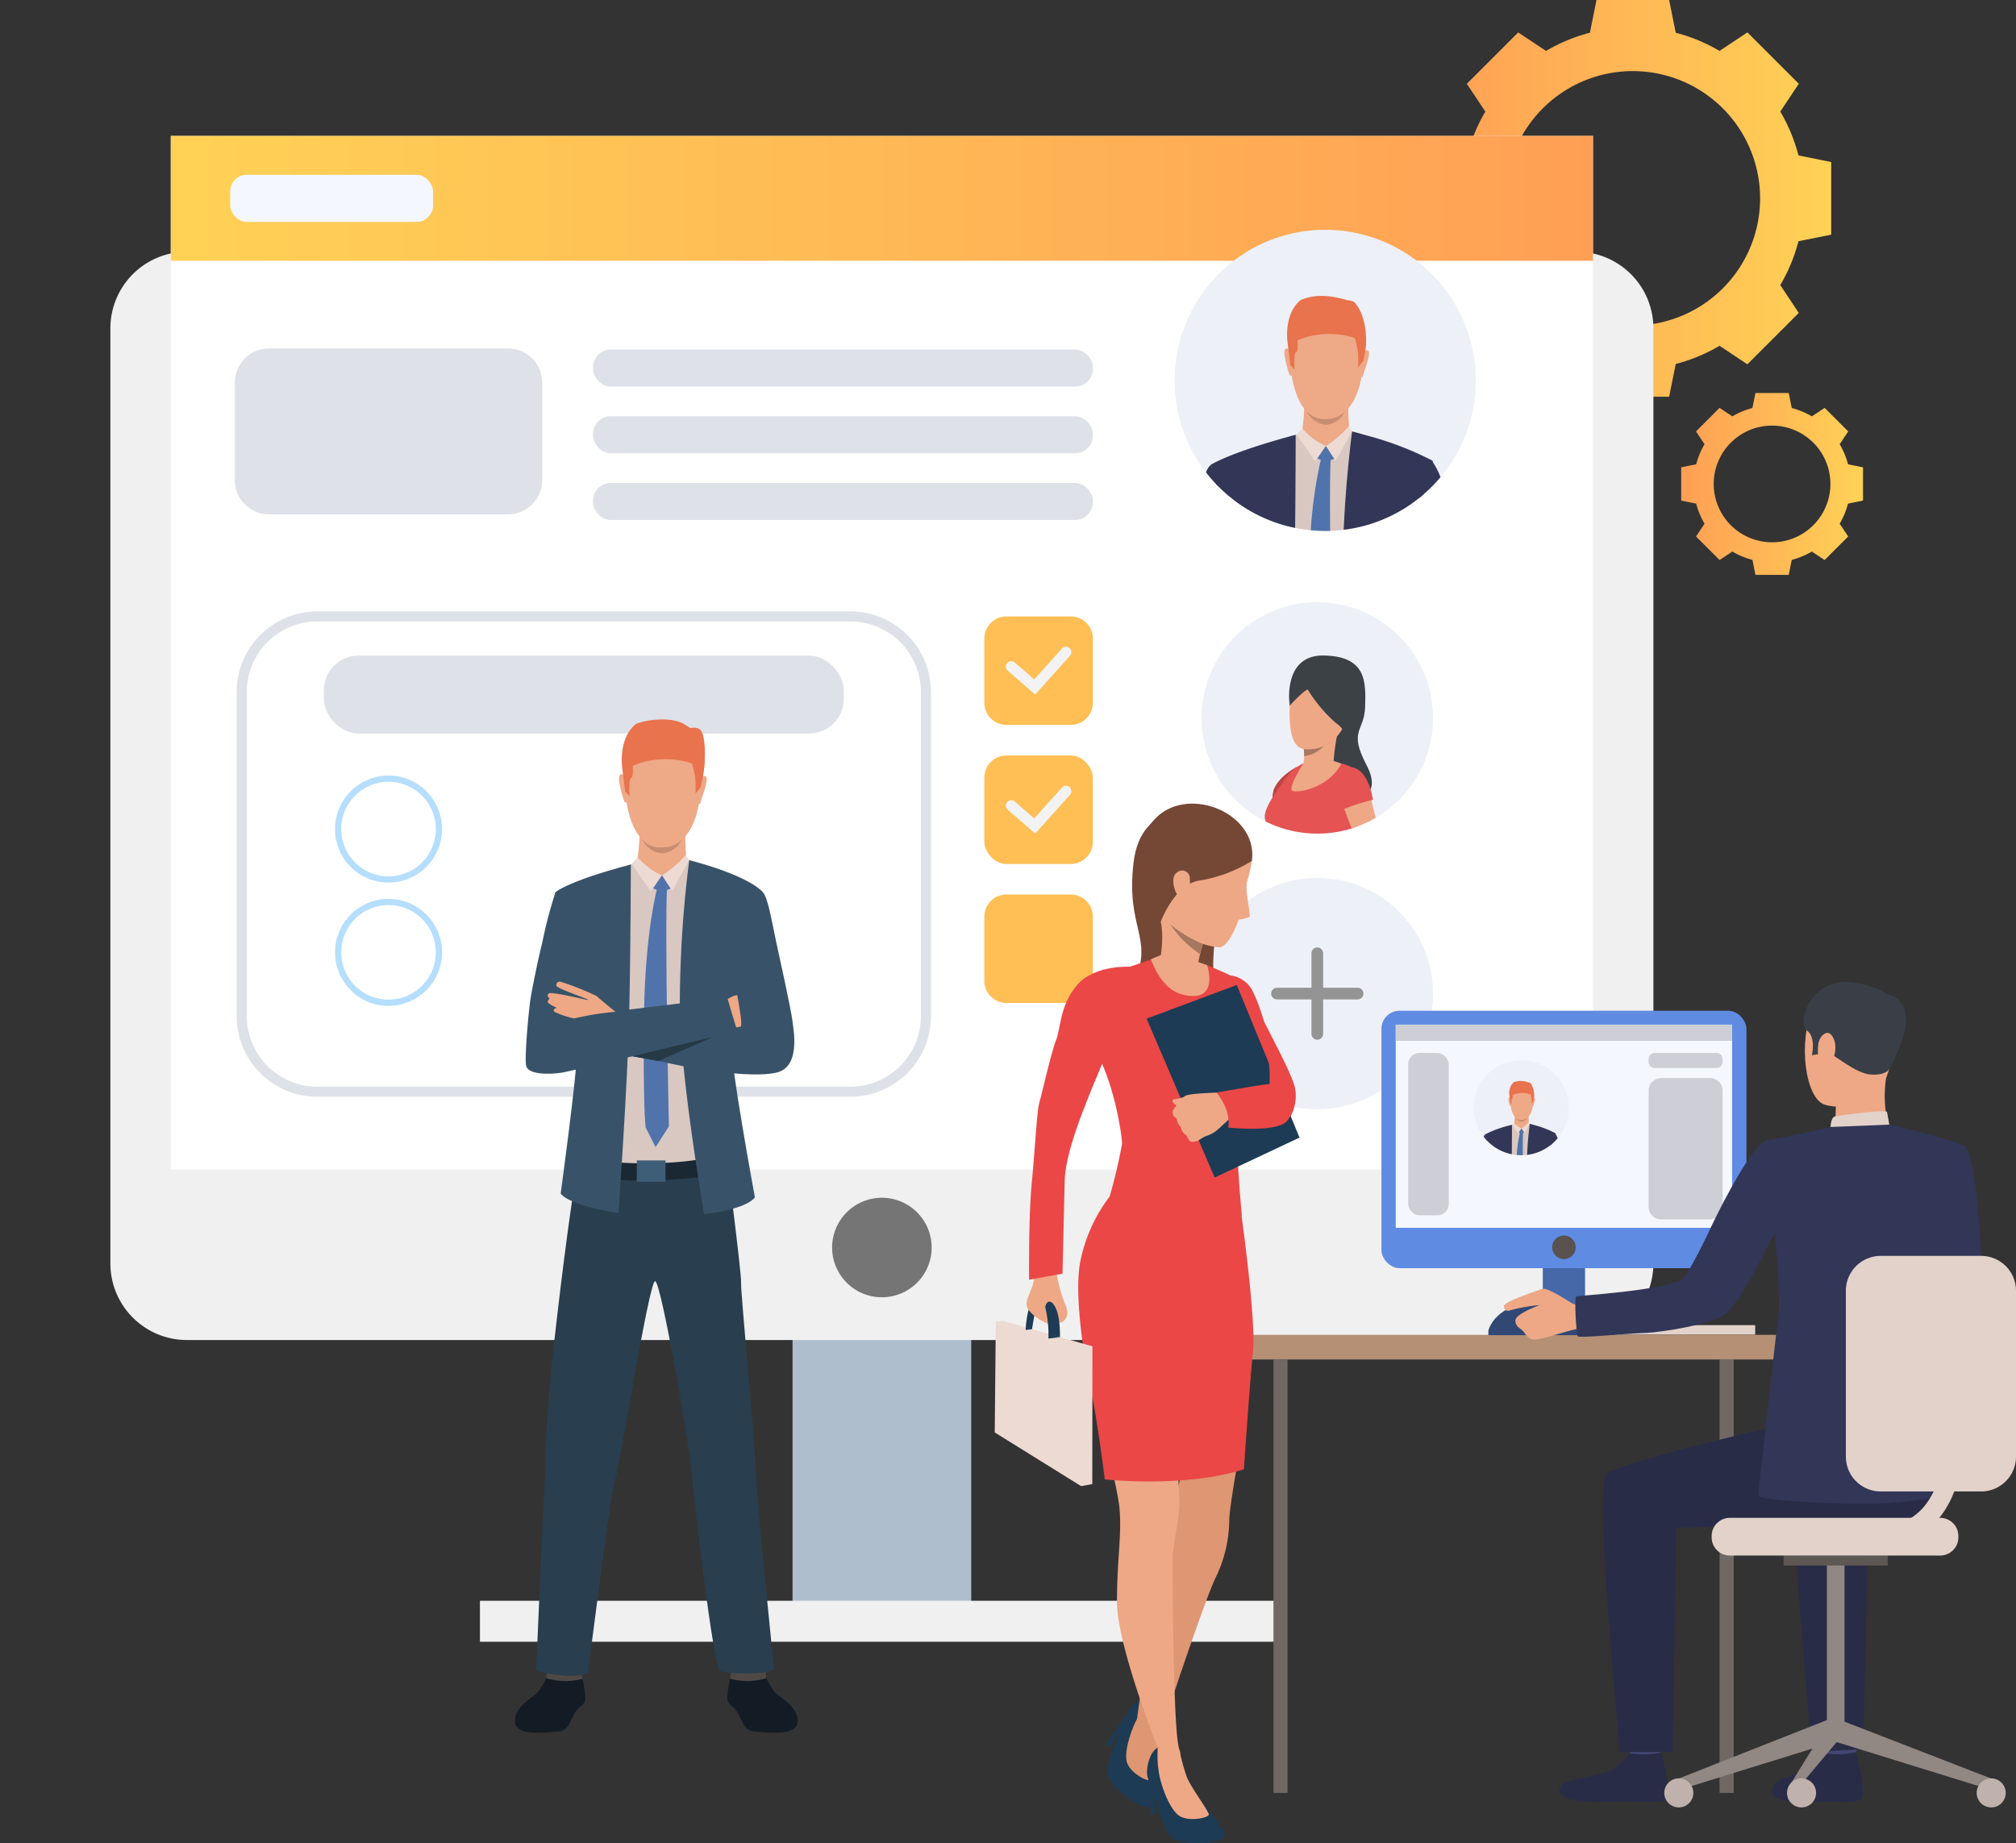 <svg xmlns="http://www.w3.org/2000/svg" xmlns:xlink="http://www.w3.org/1999/xlink" width="283.945" height="259.678" viewBox="0 0 283.945 259.678">
  <rect x="0" y="0" width="283.945" height="259.678" fill="#333333" stroke="none"/>
  <defs>
    <linearGradient id="linear-gradient" y1="0.5" x2="1" y2="0.5" gradientUnits="objectBoundingBox">
      <stop offset="0" stop-color="#ff9f55"/>
      <stop offset="1" stop-color="#ffd255"/>
    </linearGradient>
  </defs>
  <g id="Group_223" data-name="Group 223" transform="translate(-308.304 51.695)">
    <g id="Group_43" data-name="Group 43" transform="translate(510.336 -51.695)">
      <path id="Path_240" data-name="Path 240" d="M556.713-29.8a23.945,23.945,0,0,0-2.561-6.176l2.607-3.921-3.617-3.618-3.619-3.618L545.6-44.521a24,24,0,0,0-6.176-2.562l-.927-4.612H528.266l-.928,4.612a23.988,23.988,0,0,0-6.176,2.562l-3.922-2.607-3.618,3.618-3.617,3.618,2.607,3.921a23.944,23.944,0,0,0-2.561,6.176l-4.613.929v10.232l4.613.93a23.907,23.907,0,0,0,2.561,6.175l-2.607,3.922,3.617,3.617L517.24-.374l3.923-2.607A24,24,0,0,0,527.338-.42l.928,4.613H538.5l.927-4.613A24.038,24.038,0,0,0,545.6-2.981l3.921,2.607,3.619-3.619,3.617-3.617-2.607-3.922a23.908,23.908,0,0,0,2.561-6.175l4.614-.93V-28.868ZM533.382-5.825a17.927,17.927,0,0,1-17.928-17.927,17.927,17.927,0,0,1,17.928-17.927A17.927,17.927,0,0,1,551.31-23.752,17.927,17.927,0,0,1,533.382-5.825Z" transform="translate(-505.439 51.695)" fill="url(#linear-gradient)"/>
    </g>
    <g id="Group_44" data-name="Group 44" transform="translate(545.083 3.673)">
      <path id="Path_241" data-name="Path 241" d="M562.852,12.37a10.971,10.971,0,0,0-1.175-2.831l1.2-1.8-1.658-1.658-1.659-1.658-1.8,1.195a10.975,10.975,0,0,0-2.832-1.174L554.5,2.331H549.81l-.425,2.114a10.992,10.992,0,0,0-2.832,1.174l-1.8-1.195L543.1,6.083l-1.658,1.658,1.2,1.8a10.932,10.932,0,0,0-1.174,2.831l-2.115.426v4.691l2.115.425a10.954,10.954,0,0,0,1.174,2.832l-1.2,1.8L543.1,24.2l1.658,1.658,1.8-1.195a10.954,10.954,0,0,0,2.832,1.173l.425,2.115H554.5l.425-2.115a10.937,10.937,0,0,0,2.832-1.173l1.8,1.195,1.659-1.658,1.658-1.658-1.2-1.8a10.992,10.992,0,0,0,1.175-2.832l2.114-.425V12.8Zm-10.7,10.989a8.219,8.219,0,1,1,8.219-8.218A8.217,8.217,0,0,1,552.155,23.36Z" transform="translate(-539.344 -2.331)" fill="url(#linear-gradient)"/>
    </g>
    <g id="Group_45" data-name="Group 45" transform="translate(419.931 100.261)">
      <rect id="Rectangle_1475" data-name="Rectangle 1475" width="25.168" height="76.445" transform="translate(25.168 76.445) rotate(180)" fill="#aebecc"/>
    </g>
    <g id="Group_46" data-name="Group 46" transform="translate(323.851 -16.227)">
      <path id="Rectangle_1476" data-name="Rectangle 1476" d="M10.785,0H206.541a10.785,10.785,0,0,1,10.785,10.785V142.527a10.786,10.786,0,0,1-10.786,10.786H10.786A10.786,10.786,0,0,1,0,142.527V10.785A10.785,10.785,0,0,1,10.785,0Z" transform="translate(217.326 153.313) rotate(180)" fill="#f0f0f0"/>
    </g>
    <g id="Group_47" data-name="Group 47" transform="translate(332.362 -32.545)">
      <rect id="Rectangle_1477" data-name="Rectangle 1477" width="200.304" height="145.604" transform="translate(200.304 145.604) rotate(180)" fill="#fff"/>
    </g>
    <g id="Group_48" data-name="Group 48" transform="translate(332.362 -32.545)">
      <rect id="Rectangle_1478" data-name="Rectangle 1478" width="200.304" height="17.586" transform="translate(200.304 17.586) rotate(180)" fill="url(#linear-gradient)"/>
    </g>
    <g id="Group_49" data-name="Group 49" transform="translate(425.504 117.044)">
      <path id="Path_242" data-name="Path 242" d="M422.663,119.964a7.01,7.01,0,1,0,7.01-7.01A7.011,7.011,0,0,0,422.663,119.964Z" transform="translate(-422.663 -112.954)" fill="#757575"/>
    </g>
    <g id="Group_52" data-name="Group 52" transform="translate(391.832 -2.45)">
      <g id="Group_51" data-name="Group 51">
        <g id="Group_50" data-name="Group 50">
          <rect id="Rectangle_1479" data-name="Rectangle 1479" width="70.397" height="5.211" rx="2.477" transform="translate(70.397 5.211) rotate(180)" fill="#dfe1e8"/>
        </g>
      </g>
    </g>
    <g id="Group_55" data-name="Group 55" transform="translate(391.832 6.949)">
      <g id="Group_54" data-name="Group 54">
        <g id="Group_53" data-name="Group 53">
          <rect id="Rectangle_1480" data-name="Rectangle 1480" width="70.397" height="5.211" rx="2.477" transform="translate(70.397 5.211) rotate(-180)" fill="#dfe1e8"/>
        </g>
      </g>
    </g>
    <g id="Group_58" data-name="Group 58" transform="translate(391.832 16.347)">
      <g id="Group_57" data-name="Group 57">
        <g id="Group_56" data-name="Group 56">
          <rect id="Rectangle_1481" data-name="Rectangle 1481" width="70.397" height="5.211" rx="2.477" transform="translate(70.397 5.211) rotate(-180)" fill="#dfe1e8"/>
        </g>
      </g>
    </g>
    <g id="Group_62" data-name="Group 62" transform="translate(341.636 34.434)">
      <g id="Group_61" data-name="Group 61">
        <g id="Group_60" data-name="Group 60">
          <g id="Group_59" data-name="Group 59">
            <path id="Path_243" data-name="Path 243" d="M427.266,100.727H352.182a11.368,11.368,0,0,1-11.354-11.355V43.7a11.367,11.367,0,0,1,11.354-11.354h75.084A11.367,11.367,0,0,1,438.62,43.7V89.372A11.368,11.368,0,0,1,427.266,100.727ZM352.182,33.768a9.943,9.943,0,0,0-9.931,9.932V89.372a9.942,9.942,0,0,0,9.931,9.932h75.084a9.943,9.943,0,0,0,9.932-9.932V43.7a9.944,9.944,0,0,0-9.932-9.932Z" transform="translate(-340.828 -32.346)" fill="#dfe1e8"/>
          </g>
        </g>
      </g>
    </g>
    <g id="Group_65" data-name="Group 65" transform="translate(353.914 40.663)">
      <g id="Group_64" data-name="Group 64" transform="translate(0 0)">
        <g id="Group_63" data-name="Group 63">
          <rect id="Rectangle_1482" data-name="Rectangle 1482" width="73.235" height="10.983" rx="4.893" transform="translate(73.235 10.983) rotate(180)" fill="#dfe1e8"/>
        </g>
      </g>
    </g>
    <rect id="Rectangle_1483" data-name="Rectangle 1483" width="113.228" height="5.771" transform="translate(375.901 173.821)" fill="#f0f0f0"/>
    <g id="Group_74" data-name="Group 74" transform="translate(477.543 33.141)">
      <path id="Path_244" data-name="Path 244" d="M506.037,47.383a16.3,16.3,0,0,1-11.162,15.472c-.1.033-.2.065-.294.1a16.3,16.3,0,1,1,11.456-15.567Z" transform="translate(-473.441 -31.085)" fill="#eef0f7"/>
      <g id="Group_66" data-name="Group 66" transform="translate(12.322 7.507)">
        <path id="Path_245" data-name="Path 245" d="M485.547,45.48s-1.113-7.2,4.852-7.068,5.886,3.694,5.778,7.228-2.391,3.268.187,8.185-2.232,4.916-2.232,4.916L490.4,53.612Z" transform="translate(-485.465 -38.41)" fill="#3c4145"/>
      </g>
      <g id="Group_67" data-name="Group 67" transform="translate(12.391 8.116)">
        <path id="Path_246" data-name="Path 246" d="M489.745,39.088s-4.04.638-4.2,6.378,1.09,6.963,4.624,5.767,4.651-7.2,4.731-8.131S495.192,38.4,489.745,39.088Z" transform="translate(-485.532 -39.004)" fill="#eea886"/>
      </g>
      <g id="Group_68" data-name="Group 68" transform="translate(8.899 22.45)">
        <path id="Path_247" data-name="Path 247" d="M496.924,58.706a3.906,3.906,0,0,1-2.264,3.605c-.1.033-.2.065-.294.1a16.363,16.363,0,0,1-12.086-.963c-.492-.981.22-2.371,1.665-4.507.992-1.469,1.966-2.967,3.631-3.7,2.457-.391,5.057-.414,6.889.621C495.926,54.686,496.9,56.184,496.924,58.706Z" transform="translate(-482.125 -52.991)" fill="#e55353"/>
      </g>
      <g id="Group_69" data-name="Group 69" transform="translate(9.654 23.156)">
        <path id="Path_248" data-name="Path 248" d="M484.718,56.831l-1.857,2.927c0-.015.128-.459.338-1.742.04-.244.082-.518.128-.825a2.215,2.215,0,0,1,.057-.27h0c.8-1.832,3.275-3.2,3.366-3.242Z" transform="translate(-482.861 -53.68)" fill="#e55353"/>
      </g>
      <g id="Group_70" data-name="Group 70" transform="translate(19.052 23.286)">
        <path id="Path_249" data-name="Path 249" d="M497.5,60.892a16.306,16.306,0,0,1-3.091,1.4c-.1.033-.2.065-.294.1-.413-1.064-.77-1.984-.846-2.222-.024-.07-.077-.2-.149-.373a12.345,12.345,0,0,1-1.094-4.04c-.006-.913.3-1.661,1.213-1.874a2.391,2.391,0,0,1,.975-.036,2.859,2.859,0,0,1,1.957,1.925c.006.013.011.028.016.041a6.261,6.261,0,0,1,.367,1.3l.044.179c.058.229.169.66.311,1.228C497.078,59.165,497.285,59.993,497.5,60.892Z" transform="translate(-492.031 -53.806)" fill="#eea886"/>
      </g>
      <g id="Group_71" data-name="Group 71" transform="translate(14.11 17.675)">
        <path id="Path_250" data-name="Path 250" d="M492.4,48.416a30.876,30.876,0,0,0-.719,4.764s-4.942,1.868-4.437.812a4.025,4.025,0,0,0,.3-1.638,8.041,8.041,0,0,0-.053-1c-.013-.108-.024-.17-.024-.17S492.751,47.754,492.4,48.416Z" transform="translate(-487.209 -48.331)" fill="#eea886"/>
      </g>
      <g id="Group_72" data-name="Group 72" transform="translate(12.405 8.019)">
        <path id="Path_251" data-name="Path 251" d="M488.1,43.209a19.982,19.982,0,0,0,3.961,4.7c1.887,1.329.93,2.392.93,2.392s4.923-10.364.242-11.082-7.55-.771-7.683,6.244C485.545,45.468,487.671,43.157,488.1,43.209Z" transform="translate(-485.545 -38.91)" fill="#3c4145"/>
      </g>
      <g id="Group_73" data-name="Group 73" transform="translate(14.394 20.279)">
        <path id="Path_252" data-name="Path 252" d="M490.3,50.872a4.7,4.7,0,0,1-2.762,1.419h0a8.041,8.041,0,0,0-.053-1A5.642,5.642,0,0,0,490.3,50.872Z" transform="translate(-487.486 -50.872)" fill="#a77860"/>
      </g>
      <path id="Path_253" data-name="Path 253" d="M483.386,56.9h0a4.122,4.122,0,0,0-.195,1.116l.728-1.1s1.3-1.864,1.744-2.348a6.791,6.791,0,0,1,1.09-.911S484.163,54.89,483.386,56.9Z" transform="translate(-473.199 -30.524)" fill="#bd4444"/>
      <path id="Path_254" data-name="Path 254" d="M493,59.676a27.841,27.841,0,0,1,4.11-1.316s-.637-5.092-3.753-4.553S493,59.676,493,59.676Z" transform="translate(-472.983 -30.522)" fill="#e55353"/>
      <path id="Path_255" data-name="Path 255" d="M487.485,53.248s-2.328,3.58-1.539,3.892,5.052-.417,6.867-3.818A6.4,6.4,0,0,0,487.485,53.248Z" transform="translate(-473.134 -30.549)" fill="#eea886"/>
    </g>
    <g id="Group_84" data-name="Group 84" transform="translate(473.746 -19.318)">
      <path id="Path_256" data-name="Path 256" d="M512.15,1.105a21.118,21.118,0,0,1-4.969,13.642,21.347,21.347,0,0,1-2.371,2.4c-.243.21-.491.416-.744.615q-.429.337-.873.654a21.092,21.092,0,0,1-9.645,3.735c-.627.077-1.265.127-1.908.147-.232.008-.462.011-.7.011q-1.03,0-2.034-.1a20.557,20.557,0,0,1-2.208-.328,21.11,21.11,0,0,1-8.668-3.956,21.392,21.392,0,0,1-2.141-1.885c-.13-.132-.259-.265-.385-.4q-.712-.753-1.347-1.574a21.117,21.117,0,0,1-4.425-12.966,21.207,21.207,0,1,1,42.414,0Z" transform="translate(-469.736 20.103)" fill="#eef0f7"/>
      <g id="Group_83" data-name="Group 83" transform="translate(4.425 9.304)">
        <g id="Group_75" data-name="Group 75" transform="translate(2.968 18.673)">
          <path id="Path_257" data-name="Path 257" d="M504.579,12.129l-1.565,5.612a21.093,21.093,0,0,1-9.645,3.735c-.627.077-1.265.127-1.908.147-.232.008-.462.011-.7.011q-1.03,0-2.034-.1a20.557,20.557,0,0,1-2.208-.328,21.11,21.11,0,0,1-8.668-3.956c-.3-1.856-.621-3.91-.9-5.83,1.559-.58,6.52-2.267,9.651-3.326l.129-.044c.07-.024.137-.047.2-.069l.53-.179.488-.165c.642-.216,1.093-.369,1.254-.421h0l.065-.023.036,0,4.21.316.706.051.22.017s.033.007.1.025c.254.064.991.257,1.968.556h0C499.009,8.926,503.053,10.375,504.579,12.129Z" transform="translate(-476.95 -7.195)" fill="#d9c7c1"/>
        </g>
        <g id="Group_76" data-name="Group 76" transform="translate(11.764 1.316)">
          <path id="Path_258" data-name="Path 258" d="M491.654-9.684s5.049.852,4.193,8.756-5.313,7.208-5.611,7.2-4.483.094-4.7-9.57C485.533-3.3,485.468-10.446,491.654-9.684Z" transform="translate(-485.533 9.741)" fill="#eea987"/>
        </g>
        <g id="Group_77" data-name="Group 77" transform="translate(13.467 14.12)">
          <path id="Path_259" data-name="Path 259" d="M493.826,3.667a18.192,18.192,0,0,0,.133,3.962c.307.707-4.054,2.948-6.764.4a27.864,27.864,0,0,0,.377-4.812C487.4,1.958,493.826,3.667,493.826,3.667Z" transform="translate(-487.195 -2.753)" fill="#eea987"/>
        </g>
        <g id="Group_78" data-name="Group 78" transform="translate(21.852 7.64)">
          <path id="Path_260" data-name="Path 260" d="M495.706-3.314s.56-.586.756.015-.895,3.265-.827,3.386c0,0-.1.231-.235.1A29.049,29.049,0,0,1,495.706-3.314Z" transform="translate(-495.376 3.57)" fill="#eea987"/>
        </g>
        <g id="Group_79" data-name="Group 79" transform="translate(11.027 7.408)">
          <path id="Path_261" data-name="Path 261" d="M485.608-3.521s-.535-.608-.756-.016.586,3.254.687,3.418c0,0,.174.273.311.149A29.242,29.242,0,0,0,485.608-3.521Z" transform="translate(-484.814 3.796)" fill="#eea987"/>
        </g>
        <g id="Group_80" data-name="Group 80" transform="translate(11.41)">
          <path id="Path_262" data-name="Path 262" d="M496.282-3.8c-.174,1.082-.338,1.886-.338,1.886l-.736.96a19.451,19.451,0,0,0-.068-2.457c-.043-.126-.093-.35-.144-.592-.085-.4-.171-.851-.23-1-.1-.24-4.328-1.476-8.1.259,0,0,.032.327.03.691,0,.423-.047.9-.242.969-.361.131-.21,2.483-.21,2.483l-.587-.678s-.17-1.228-.337-2.64l0-.01c-.038-.329-.076-.667-.114-1-.084-1.419.056-4,1.905-5.513,1.248-.535,3.24-.988,6.56.029a2.284,2.284,0,0,1,.976.256C496.714-7.886,496.282-3.8,496.282-3.8Z" transform="translate(-485.187 11.025)" fill="#e8734d"/>
        </g>
        <path id="Path_263" data-name="Path 263" d="M487.9,4.85a3.215,3.215,0,0,0,2.678,1.077,3.645,3.645,0,0,0,2.684-1.019,3.264,3.264,0,0,1-2.693,1.834A3.3,3.3,0,0,1,487.9,4.85Z" transform="translate(-473.71 11.419)" fill="#c78d71"/>
        <path id="Path_264" data-name="Path 264" d="M486.693,7.988a5.5,5.5,0,0,0,3.92,2.576c1.628.141,3.039-1.923,3.7-2.936A9.86,9.86,0,0,0,486.693,7.988Z" transform="translate(-473.74 11.473)" fill="#eea987"/>
        <path id="Path_265" data-name="Path 265" d="M493.748,6.887a13.988,13.988,0,0,1-3.23,2.8l1.367,2.108,2.332-4.162Z" transform="translate(-473.645 11.47)" fill="#eddad3"/>
        <path id="Path_266" data-name="Path 266" d="M487.315,7.194a9.373,9.373,0,0,0,3.3,2.484l-1.5,2.171-2.624-3.8Z" transform="translate(-473.745 11.478)" fill="#eddad3"/>
        <path id="Path_267" data-name="Path 267" d="M490.547,9.618l1.171,1.783a2.437,2.437,0,0,1-2.375-.044Z" transform="translate(-473.674 11.538)" fill="#5073ab"/>
        <path id="Path_268" data-name="Path 268" d="M505.535,11.786l-.033.118c-.129.457-.625,2.218-1.269,4.557-.243.21-.491.416-.744.615q-.429.337-.873.654a21.093,21.093,0,0,1-9.645,3.735c.315-7.341,1.185-13.852,1.185-13.852q1.032.272,1.956.539h0a44.951,44.951,0,0,1,9.041,3.415.13.13,0,0,1,.021.01C505.421,11.713,505.535,11.786,505.535,11.786Z" transform="translate(-473.584 11.488)" fill="#323657"/>
        <path id="Path_269" data-name="Path 269" d="M486.578,21.187a21.11,21.11,0,0,1-8.668-3.956,21.4,21.4,0,0,1-2.141-1.885c-.13-.132-.259-.265-.385-.4-.371-1.576-.618-2.605-.634-2.671v0s2.625-1.724,11.908-4.2v.005C486.656,8.287,486.66,14.243,486.578,21.187Z" transform="translate(-474.037 11.499)" fill="#323657"/>
        <path id="Path_270" data-name="Path 270" d="M491.241,11.566c-.087,1.932-.1,5.685-.066,9.964-.232.008-.462.011-.7.011q-1.03,0-2.034-.1a64.925,64.925,0,0,1,1.409-9.884c.1-.428.165-.642.165-.642l1.245.2C491.255,11.259,491.247,11.4,491.241,11.566Z" transform="translate(-473.697 11.57)" fill="#5073ab"/>
        <g id="Group_81" data-name="Group 81" transform="translate(29.905 23.053)">
          <path id="Path_271" data-name="Path 271" d="M506.349,13.962a21.342,21.342,0,0,1-2.371,2.4c-.243.21-.491.416-.744.615l1.668-5.51v0a.068.068,0,0,1,.019.012,1.413,1.413,0,0,1,.324.327A10.4,10.4,0,0,1,506.349,13.962Z" transform="translate(-503.234 -11.469)" fill="#323657"/>
        </g>
        <g id="Group_82" data-name="Group 82" transform="translate(0 23.77)">
          <path id="Path_272" data-name="Path 272" d="M475.786,15.245c-.13-.132-.259-.265-.385-.4q-.712-.753-1.347-1.574a2.452,2.452,0,0,1,.711-1.1v0Z" transform="translate(-474.054 -12.169)" fill="#323657"/>
        </g>
      </g>
    </g>
    <rect id="Rectangle_1484" data-name="Rectangle 1484" width="28.569" height="6.645" rx="2.331" transform="translate(340.728 -27.074)" fill="#f5f7ff"/>
    <g id="Group_87" data-name="Group 87" transform="translate(477.542 71.981)">
      <path id="Path_273" data-name="Path 273" d="M506.038,85.282a16.3,16.3,0,1,1-16.3-16.3A16.3,16.3,0,0,1,506.038,85.282Z" transform="translate(-473.44 -68.983)" fill="#eef0f7"/>
      <g id="Group_85" data-name="Group 85" transform="translate(15.478 9.801)">
        <path id="Path_274" data-name="Path 274" d="M489.363,91.542a.821.821,0,0,1-.82-.82V79.368a.821.821,0,1,1,1.642,0V90.722A.821.821,0,0,1,489.363,91.542Z" transform="translate(-488.543 -78.546)" fill="#949494"/>
      </g>
      <g id="Group_86" data-name="Group 86" transform="translate(9.8 15.479)">
        <path id="Path_275" data-name="Path 275" d="M495.178,85.728H483.825a.82.82,0,1,1,0-1.641h11.353a.82.82,0,1,1,0,1.641Z" transform="translate(-483.002 -84.087)" fill="#949494"/>
      </g>
    </g>
    <g id="Group_92" data-name="Group 92" transform="translate(446.943 35.145)">
      <g id="Group_88" data-name="Group 88">
        <path id="Rectangle_1485" data-name="Rectangle 1485" d="M3.12,0h9.044a3.121,3.121,0,0,1,3.121,3.121v9.043a3.121,3.121,0,0,1-3.121,3.121H3.121A3.121,3.121,0,0,1,0,12.165V3.12A3.12,3.12,0,0,1,3.12,0Z" fill="#ffbf55"/>
      </g>
      <g id="Group_91" data-name="Group 91" transform="translate(3.033 4.277)">
        <g id="Group_90" data-name="Group 90">
          <g id="Group_89" data-name="Group 89">
            <path id="Path_276" data-name="Path 276" d="M450.668,43.946,446.8,40.578a.761.761,0,0,1,1-1.148l2.732,2.383,3.9-4.346a.761.761,0,1,1,1.133,1.016Z" transform="translate(-446.542 -37.213)" fill="#f3f3f3"/>
          </g>
        </g>
      </g>
    </g>
    <g id="Group_97" data-name="Group 97" transform="translate(446.943 54.733)">
      <g id="Group_93" data-name="Group 93">
        <rect id="Rectangle_1486" data-name="Rectangle 1486" width="15.286" height="15.287" rx="3.121" fill="#ffbf55"/>
      </g>
      <g id="Group_96" data-name="Group 96" transform="translate(3.033 4.276)">
        <g id="Group_95" data-name="Group 95">
          <g id="Group_94" data-name="Group 94">
            <path id="Path_277" data-name="Path 277" d="M450.668,63.059,446.8,59.691a.761.761,0,0,1,1-1.148l2.732,2.383,3.9-4.346a.761.761,0,1,1,1.133,1.016Z" transform="translate(-446.542 -56.326)" fill="#f3f3f3"/>
          </g>
        </g>
      </g>
    </g>
    <g id="Group_99" data-name="Group 99" transform="translate(446.943 74.322)">
      <g id="Group_98" data-name="Group 98">
        <path id="Rectangle_1487" data-name="Rectangle 1487" d="M3.121,0h9.043a3.121,3.121,0,0,1,3.121,3.121v9.044a3.12,3.12,0,0,1-3.12,3.12H3.12A3.12,3.12,0,0,1,0,12.165V3.121A3.121,3.121,0,0,1,3.121,0Z" fill="#ffbf55"/>
      </g>
    </g>
    <g id="Group_106" data-name="Group 106" transform="translate(380.826 49.653)">
      <path id="Path_278" data-name="Path 278" d="M383.679,178.588a11.714,11.714,0,0,1-1.433,2.441c-.655.692-3.165,1.93-3.178,3.987-.015,2.231,4.231,1.611,5.891,1.53s1.785-1.273,2.485-2.535,1.4-1.05,1.534-2.068a12.174,12.174,0,0,0-.535-3.3Z" transform="translate(-379.068 -43.933)" fill="#131c24"/>
      <path id="Path_279" data-name="Path 279" d="M383.5,177.966l-.122,1.058a9.217,9.217,0,0,0,5.08.091l-.137-1.445Z" transform="translate(-378.961 -43.956)" fill="#4f4946"/>
      <path id="Path_280" data-name="Path 280" d="M413.566,178.588A11.765,11.765,0,0,0,415,181.029c.656.692,3.165,1.93,3.179,3.987.014,2.231-4.231,1.611-5.891,1.53s-1.786-1.273-2.485-2.535-1.4-1.05-1.535-2.068a12.177,12.177,0,0,1,.535-3.3Z" transform="translate(-378.343 -43.933)" fill="#131c24"/>
      <path id="Path_281" data-name="Path 281" d="M413.627,177.966l.122,1.058a9.217,9.217,0,0,1-5.08.091l.137-1.445Z" transform="translate(-378.333 -43.956)" fill="#4f4946"/>
      <path id="Path_282" data-name="Path 282" d="M412.918,151.521c0,2.751,2.567,27.859,2.567,27.859-.294.916-6.6.8-7.58.346s-3.84-25.34-4.023-28.113-4.285-26.889-5.147-26.8-4.947,25.935-5.636,28.043-3.809,27.106-3.809,27.106c-2.163,1.192-7.3-.3-7.3-.3s1.077-25.665,1.2-26.44c.182-1.147-.009-4.239.492-11.1.447-6.137,2.064-19.5,3.089-26.731.037-.257.071-.5.106-.742.2-1.407.35-2.441.423-2.938l.048-.329c.277-.118.565-.228.866-.328,7.2-2.412,20.907-2.258,20.907-2.258s.189,2.462.2,2.582c.018.146.047.373.085.668.08.638.2,1.589.336,2.69l0,.025.011.1c.485,3.924,1.17,9.668,1.1,10.266C410.766,126.052,412.918,148.773,412.918,151.521Z" transform="translate(-378.995 -45.666)" fill="#293e4f"/>
      <g id="Group_100" data-name="Group 100" transform="translate(6.445 19.403)">
        <path id="Path_283" data-name="Path 283" d="M413.859,71.246l-3.537,12.692c-.122.411-.266.918-.42,1.507l-.006.023,0,.016a49.808,49.808,0,0,0-1.538,9.541c-.148,2.612.336,13.112.336,13.112a35.3,35.3,0,0,1-13.363,1.491s-8.615-.2-7.913-5.484c1.859-13.981.041-19.746-.2-21.15,0,0-1.017-6.441-1.854-12.131,2.424-.9,12.629-4.734,12.629-4.734l5.365.4S411.5,68.537,413.859,71.246Z" transform="translate(-385.357 -66.129)" fill="#d9c7c1"/>
      </g>
      <g id="Group_101" data-name="Group 101" transform="translate(15.416 1.402)">
        <path id="Path_284" data-name="Path 284" d="M400.46,48.623s5.236.883,4.348,9.082-5.511,7.475-5.82,7.463-4.65.1-4.878-9.925C394.11,55.244,394.043,47.832,400.46,48.623Z" transform="translate(-394.11 -48.564)" fill="#eea987"/>
      </g>
      <g id="Group_102" data-name="Group 102" transform="translate(17.182 14.681)">
        <path id="Path_285" data-name="Path 285" d="M402.711,62.471a18.877,18.877,0,0,0,.138,4.109c.32.734-4.2,3.057-7.016.411A29.011,29.011,0,0,0,396.226,62C396.049,60.7,402.711,62.471,402.711,62.471Z" transform="translate(-395.833 -61.522)" fill="#eea987"/>
      </g>
      <g id="Group_103" data-name="Group 103" transform="translate(25.878 7.961)">
        <path id="Path_286" data-name="Path 286" d="M404.661,55.228s.581-.606.784.017-.927,3.386-.858,3.512c0,0-.107.239-.243.1A29.9,29.9,0,0,1,404.661,55.228Z" transform="translate(-404.319 -54.964)" fill="#eea987"/>
      </g>
      <g id="Group_104" data-name="Group 104" transform="translate(14.651 7.72)">
        <path id="Path_287" data-name="Path 287" d="M394.188,55.015s-.555-.631-.784-.016.608,3.374.712,3.544c0,0,.18.283.322.155A30.312,30.312,0,0,0,394.188,55.015Z" transform="translate(-393.364 -54.729)" fill="#eea987"/>
      </g>
      <g id="Group_105" data-name="Group 105" transform="translate(15.049)">
        <path id="Path_288" data-name="Path 288" d="M405.259,54.725c-.181,1.122-.352,1.955-.352,1.955l-.762,1a20.207,20.207,0,0,0-.071-2.548c-.044-.131-.1-.362-.15-.614-.087-.415-.177-.883-.238-1.038-.1-.249-4.489-1.531-8.4.269,0,0,.034.339.032.716,0,.44-.05.932-.252,1.005-.375.136-.217,2.575-.217,2.575l-.61-.7s-.176-1.275-.349-2.737l0-.011c-.039-.341-.079-.693-.117-1.041-.088-1.473.057-4.147,1.976-5.718,1.293-.554,4.828-1.112,6.8.031a15.037,15.037,0,0,1,1.279.869C405.975,51.093,405.259,54.725,405.259,54.725Z" transform="translate(-393.752 -47.197)" fill="#e8734d"/>
      </g>
      <path id="Path_289" data-name="Path 289" d="M396.567,63.7a3.333,3.333,0,0,0,2.777,1.117,3.779,3.779,0,0,0,2.784-1.056,3.389,3.389,0,0,1-2.794,1.9A3.428,3.428,0,0,1,396.567,63.7Z" transform="translate(-378.633 -46.787)" fill="#c78d71"/>
      <path id="Path_290" data-name="Path 290" d="M395.313,66.952a5.707,5.707,0,0,0,4.067,2.673c1.689.147,3.138-2,3.823-3.052A10.207,10.207,0,0,0,395.313,66.952Z" transform="translate(-378.664 -46.731)" fill="#eea987"/>
      <path id="Path_291" data-name="Path 291" d="M402.631,65.809a14.475,14.475,0,0,1-3.35,2.9L400.7,70.9l2.42-4.332Z" transform="translate(-378.566 -46.734)" fill="#eddad3"/>
      <path id="Path_292" data-name="Path 292" d="M395.958,66.129a9.726,9.726,0,0,0,3.426,2.575l-1.558,2.252-2.7-3.843Z" transform="translate(-378.669 -46.726)" fill="#eddad3"/>
      <path id="Path_293" data-name="Path 293" d="M399.311,68.642l1.214,1.85a2.526,2.526,0,0,1-2.462-.046Z" transform="translate(-378.596 -46.664)" fill="#5073ab"/>
      <path id="Path_294" data-name="Path 294" d="M387.078,109.563s6.571,2.424,21.43.141l-.2-2.691s-8.613,2.542-20.969.365Z" transform="translate(-378.869 -45.711)" fill="#1a2833"/>
      <path id="Path_295" data-name="Path 295" d="M403.058,66.548a164.049,164.049,0,0,0-1.326,21.393c.21,9.9,3.425,28.464,3.425,28.464s5.73-.562,7.152-2.352c0,0-3.288-17.867-3.194-20.515s4.215-22.561,4.215-22.561S411.719,68.827,403.058,66.548Z" transform="translate(-378.505 -46.716)" fill="#385369"/>
      <path id="Path_296" data-name="Path 296" d="M395.258,67.135s-.012,10.892-.223,20.791-1.515,28.329-1.515,28.329-6.723-.957-8.144-2.748c0,0,2.368-17.336,2.275-19.984s-3.039-22.367-3.039-22.367S385.631,69.7,395.258,67.135Z" transform="translate(-378.93 -46.701)" fill="#385369"/>
      <rect id="Rectangle_1488" data-name="Rectangle 1488" width="4.037" height="3.001" transform="translate(17.17 62.131)" fill="#3e5e78"/>
      <path id="Path_297" data-name="Path 297" d="M398.772,69.991s-1.8,6.154-1.961,18.377.221,15.727.221,15.727l1.408,2.786,1.875-2.906s-.6-28.126-.253-33.77Z" transform="translate(-378.628 -46.631)" fill="#5073ab"/>
      <path id="Path_298" data-name="Path 298" d="M406.069,86.835s2.668-1.342,3.039-1.578a35.186,35.186,0,0,1,5.389-.878c.562.017.587.464.428.624s-4.615.891-4.691,1,.376.067.376.067,4.8-.073,5.139.248-.05.626-.244.707c0,0,.436.5-.069.709a7.6,7.6,0,0,1-1.188.338s.634.328.216.619-5.505,1.867-5.505,1.867S407.066,86.937,406.069,86.835Z" transform="translate(-378.397 -46.273)" fill="#eea886"/>
      <path id="Path_299" data-name="Path 299" d="M415.563,96.424c-3.469.827-11.486-.518-14.54-1.19-.647-.143-1.378-.292-2.131-.44h0c-1.249-.245-2.554-.485-3.612-.673h0c-1.3-.234-2.235-.389-2.235-.389s16.825-3.78,17.447-3.78-1.555-9.835-1.555-9.835-2.166-8.237-1.041-11.475c0,0,4.27,1.294,5.65,2.282.772.55,1.338,4.122,1.863,6.553.666,3.077,2.213,10.09,2.388,11.57C417.956,90.4,419.031,95.6,415.563,96.424Z" transform="translate(-378.721 -46.664)" fill="#385369"/>
      <path id="Path_300" data-name="Path 300" d="M390.129,68.681s-5.168,1.766-5.416,2.436a63.126,63.126,0,0,0-1.869,7.187c-.412,1.52-1.348,6.064-1.588,7.546-.306,1.89-.895,8.586-.638,9.618.323,1.3,3.4,1.209,5.052.951s24.677-5.861,24.677-5.861-1.313-4.283-1.379-4.661c0,0-17.745,2.029-20.006,2.511a15.11,15.11,0,0,0-1.57.38S391.3,72.727,390.129,68.681Z" transform="translate(-379.031 -46.663)" fill="#385369"/>
      <path id="Path_301" data-name="Path 301" d="M393.109,87.491s-2.316-1.887-2.627-2.2a35.353,35.353,0,0,0-5.073-2.019.466.466,0,0,0-.606.558c.074.384,4.367,1.823,4.419,1.945s-.382-.016-.382-.016-4.674-1.106-5.071-.865-.087.622.086.743c0,0-.535.4-.086.707a7.529,7.529,0,0,0,1.087.587s-.691.181-.345.558a11.758,11.758,0,0,0,2.8.936A41.316,41.316,0,0,1,393.109,87.491Z" transform="translate(-378.956 -46.301)" fill="#eea886"/>
      <path id="Path_302" data-name="Path 302" d="M406.643,90.819l-7.805,3.425h0c-1.249-.245-2.554-.485-3.612-.673Z" transform="translate(-378.667 -46.113)" fill="#263947"/>
      <path id="Path_303" data-name="Path 303" d="M402.7,48.57s1.3-.654,2,.2.779,5.524-.079,7.314S404.753,49.729,402.7,48.57Z" transform="translate(-378.481 -47.169)" fill="#e8734d"/>
    </g>
    <g id="Group_108" data-name="Group 108" transform="translate(308.304 111.64)">
      <g id="Group_107" data-name="Group 107" transform="translate(0 0)">
        <path id="Path_304" data-name="Path 304" d="M308.315,107.682a.021.021,0,0,0-.011,0C308.349,107.7,308.355,107.7,308.315,107.682Z" transform="translate(-308.304 -107.681)" fill="#323657"/>
      </g>
    </g>
    <g id="Group_109" data-name="Group 109" transform="translate(355.489 57.567)">
      <path id="Path_305" data-name="Path 305" d="M361.883,69.994a7.538,7.538,0,1,1,7.538-7.539A7.547,7.547,0,0,1,361.883,69.994Zm0-14.2a6.662,6.662,0,1,0,6.661,6.661A6.669,6.669,0,0,0,361.883,55.794Z" transform="translate(-354.345 -54.919)" fill="#b5deff"/>
    </g>
    <g id="Group_110" data-name="Group 110" transform="translate(355.489 74.936)">
      <path id="Path_306" data-name="Path 306" d="M361.883,86.941A7.537,7.537,0,1,1,369.42,79.4,7.545,7.545,0,0,1,361.883,86.941Zm0-14.2a6.661,6.661,0,1,0,6.661,6.661A6.669,6.669,0,0,0,361.883,72.743Z" transform="translate(-354.345 -71.867)" fill="#b5deff"/>
    </g>
    <g id="Group_205" data-name="Group 205" transform="translate(476.522 86.639)">
      <g id="Group_111" data-name="Group 111" transform="translate(56.374 48.352)">
        <rect id="Rectangle_1489" data-name="Rectangle 1489" width="22.618" height="1.342" transform="translate(22.618 1.342) rotate(180)" fill="#e2d2ca"/>
      </g>
      <g id="Group_112" data-name="Group 112" transform="translate(73.979 53.188)">
        <rect id="Rectangle_1490" data-name="Rectangle 1490" width="1.982" height="61.058" fill="#706865"/>
      </g>
      <g id="Group_113" data-name="Group 113" transform="translate(44.193 47.971)">
        <rect id="Rectangle_1491" data-name="Rectangle 1491" width="15.721" height="1.918" transform="translate(15.721 1.918) rotate(180)" fill="#ccbdb7"/>
      </g>
      <g id="Group_114" data-name="Group 114" transform="translate(49.077 31.612)">
        <rect id="Rectangle_1492" data-name="Rectangle 1492" width="5.953" height="18.082" transform="translate(5.953 18.082) rotate(180)" fill="#4667a8"/>
      </g>
      <g id="Group_115" data-name="Group 115" transform="translate(0 49.717)">
        <rect id="Rectangle_1493" data-name="Rectangle 1493" width="87.104" height="3.471" transform="translate(87.104 3.471) rotate(180)" fill="#b59074"/>
      </g>
      <g id="Group_116" data-name="Group 116" transform="translate(94.198 22.872)">
        <path id="Path_307" data-name="Path 307" d="M573.983,111.435s.953,13.36-1.657,14.959c-1.636,1-8.156,4.38-7.962,5.014s3.681,5.637,3.681,5.637,12.524-8.247,12.928-10.846c.394-2.539-.617-19.562-2.339-20.345-1.288-.588-1.969-.1-3.594,1.1C572.761,108.65,573.983,111.435,573.983,111.435Z" transform="translate(-564.36 -105.604)" fill="#323657"/>
      </g>
      <g id="Group_119" data-name="Group 119" transform="translate(79.894 28.956)">
        <g id="Group_118" data-name="Group 118">
          <g id="Group_117" data-name="Group 117">
            <path id="Path_308" data-name="Path 308" d="M551.5,115.1l-1.1-.408s1.375-3.23,1.976-3.152a15.14,15.14,0,0,1,1.557.319Z" transform="translate(-550.402 -111.54)" fill="#ead8cf"/>
          </g>
        </g>
      </g>
      <g id="Group_122" data-name="Group 122" transform="translate(80.745 28.74)">
        <g id="Group_121" data-name="Group 121">
          <g id="Group_120" data-name="Group 120">
            <path id="Path_309" data-name="Path 309" d="M551.233,115.664c.14-.1,2.346-4.335,2.346-4.335l4.711.641-2.546,5.011Z" transform="translate(-551.233 -111.329)" fill="#da9b5b"/>
          </g>
        </g>
      </g>
      <g id="Group_125" data-name="Group 125" transform="translate(88.413 105.561)">
        <g id="Group_124" data-name="Group 124">
          <g id="Group_123" data-name="Group 123">
            <path id="Path_310" data-name="Path 310" d="M558.715,186.637s.389,2.7.439,3.108,4.331-.239,4.331-.239l.347-3.218S559.251,186.256,558.715,186.637Z" transform="translate(-558.715 -186.288)" fill="#424773"/>
          </g>
        </g>
      </g>
      <g id="Group_128" data-name="Group 128" transform="translate(81.372 108.492)">
        <g id="Group_127" data-name="Group 127">
          <g id="Group_126" data-name="Group 126">
            <path id="Path_311" data-name="Path 311" d="M559.278,189.331a11.567,11.567,0,0,1-2.67,2.339c-1.313.71-3.375.991-4.152,1.727-.561.53-2.04,2.814,3.411,2.768s8.081.322,8.665-.553-.845-6.464-.845-6.464A11.558,11.558,0,0,1,559.278,189.331Z" transform="translate(-551.845 -189.148)" fill="#292c47"/>
          </g>
        </g>
      </g>
      <g id="Group_131" data-name="Group 131" transform="translate(60.968 105.586)">
        <g id="Group_130" data-name="Group 130">
          <g id="Group_129" data-name="Group 129">
            <path id="Path_312" data-name="Path 312" d="M531.935,186.661s.389,2.7.439,3.109,4.332-.239,4.332-.239l.346-3.219S532.47,186.28,531.935,186.661Z" transform="translate(-531.935 -186.312)" fill="#424773"/>
          </g>
        </g>
      </g>
      <g id="Group_134" data-name="Group 134" transform="translate(51.409 108.519)">
        <g id="Group_133" data-name="Group 133">
          <g id="Group_132" data-name="Group 132">
            <path id="Path_313" data-name="Path 313" d="M532.56,189.355a11.6,11.6,0,0,1-2.671,2.34c-1.313.71-6.144,1.293-6.92,2.028-.561.531-1.492,2.667,6.18,2.466,5.449-.141,8.08.323,8.664-.552s-.845-6.463-.845-6.463S535.752,189.669,532.56,189.355Z" transform="translate(-522.607 -189.174)" fill="#292c47"/>
          </g>
        </g>
      </g>
      <g id="Group_137" data-name="Group 137" transform="translate(57.528 59.215)">
        <g id="Group_136" data-name="Group 136">
          <g id="Group_135" data-name="Group 135">
            <path id="Path_314" data-name="Path 314" d="M573.281,141.065s-15.575,2.636-19.092,3.188-22.59,5.3-24.974,6.744c-1.9,1.151,1,28.8,1.67,39.345H538.4l.546-31.64c9.014.225,15.446-2.109,22.01-1.112s12.038,2.415,16.21-3.181C577.164,154.409,577.317,142.288,573.281,141.065Z" transform="translate(-528.578 -141.065)" fill="#292c47"/>
          </g>
        </g>
      </g>
      <g id="Group_140" data-name="Group 140" transform="translate(84.553 62.582)">
        <g id="Group_139" data-name="Group 139">
          <g id="Group_138" data-name="Group 138">
            <path id="Path_315" data-name="Path 315" d="M557.274,190.287l7.321-.454.713-31.213a44.59,44.59,0,0,0,8.351-.53l5.911-13.74c-5.181,1.036-21.778,5.223-23.99,6.565C553.682,152.067,556.6,179.739,557.274,190.287Z" transform="translate(-554.949 -144.351)" fill="#292c47"/>
          </g>
        </g>
      </g>
      <g id="Group_143" data-name="Group 143" transform="translate(85.991 0.565)">
        <g id="Group_142" data-name="Group 142">
          <g id="Group_141" data-name="Group 141">
            <path id="Path_316" data-name="Path 316" d="M565.421,84.11s-5.709-1.577-7.887,2.855-1.191,12.833,1.687,13.623,7.015-.12,8.209-2.878,2.148-6.678,1.862-9.215S566.938,84.716,565.421,84.11Z" transform="translate(-556.352 -83.837)" fill="#eea886"/>
          </g>
        </g>
      </g>
      <g id="Group_146" data-name="Group 146" transform="translate(90.031 12.547)">
        <g id="Group_145" data-name="Group 145">
          <g id="Group_144" data-name="Group 144">
            <path id="Path_317" data-name="Path 317" d="M560.615,99.413s.063,3.371-.31,4.089,7.95.539,7.95.539a16.9,16.9,0,0,1-.567-7.5C568.424,93.132,560.615,99.413,560.615,99.413Z" transform="translate(-560.293 -95.529)" fill="#eea886"/>
          </g>
        </g>
      </g>
      <g id="Group_149" data-name="Group 149" transform="translate(85.814)">
        <g id="Group_148" data-name="Group 148">
          <g id="Group_147" data-name="Group 147">
            <path id="Path_318" data-name="Path 318" d="M568.239,95.573s-.446.9-2.6.758-4.995-2.743-5.908-2.976-.969-.752-.969-.752l-.485.86-.937.142s.636-2.605-.751-3.521.625-8.3,7.648-6.522c0,0,5.361.983,5.433,3.975S569.279,93.987,568.239,95.573Z" transform="translate(-556.178 -83.286)" fill="#3a3f47"/>
          </g>
        </g>
      </g>
      <g id="Group_152" data-name="Group 152" transform="translate(89.605 18.219)">
        <g id="Group_151" data-name="Group 151">
          <g id="Group_150" data-name="Group 150">
            <path id="Path_319" data-name="Path 319" d="M559.878,103.278s.025-1.371.646-1.5,6.542-.946,7.305-.646l.328,1.813S566.685,103.846,559.878,103.278Z" transform="translate(-559.878 -101.063)" fill="#e2d2ca"/>
          </g>
        </g>
      </g>
      <g id="Group_155" data-name="Group 155" transform="translate(87.819 7.179)">
        <g id="Group_154" data-name="Group 154">
          <g id="Group_153" data-name="Group 153">
            <path id="Path_320" data-name="Path 320" d="M558.209,91.814c.161-1.124,1.44-2.418,2.172-.664s-.494,4.3-1.317,4.168S557.993,93.341,558.209,91.814Z" transform="translate(-558.135 -90.29)" fill="#eea886"/>
          </g>
        </g>
      </g>
      <g id="Group_158" data-name="Group 158" transform="translate(64.789 36.655)">
        <g id="Group_157" data-name="Group 157">
          <g id="Group_156" data-name="Group 156">
            <path id="Path_321" data-name="Path 321" d="M535.69,119.053h.01C535.657,119.07,535.651,119.073,535.69,119.053Z" transform="translate(-535.664 -119.052)" fill="#323657"/>
          </g>
        </g>
      </g>
      <g id="Group_161" data-name="Group 161" transform="translate(96.726 1.641)">
        <g id="Group_160" data-name="Group 160">
          <g id="Group_159" data-name="Group 159">
            <path id="Path_322" data-name="Path 322" d="M566.826,84.888s6.961-.328,1.216,10.538Z" transform="translate(-566.826 -84.887)" fill="#3a3f47"/>
          </g>
        </g>
      </g>
      <g id="Group_163" data-name="Group 163" transform="translate(89.839 103.949)">
        <g id="Group_162" data-name="Group 162">
          <path id="Path_323" data-name="Path 323" d="M582.5,192.986l-.517,1.456-21.879-6.779,1.049-2.949Z" transform="translate(-560.106 -184.715)" fill="#918783"/>
        </g>
      </g>
      <g id="Group_165" data-name="Group 165" transform="translate(89.088 82.073)">
        <g id="Group_164" data-name="Group 164" transform="translate(0 0)">
          <rect id="Rectangle_1494" data-name="Rectangle 1494" width="2.487" height="23.788" transform="translate(2.487 23.788) rotate(180)" fill="#918783"/>
        </g>
      </g>
      <g id="Group_167" data-name="Group 167" transform="translate(82.998 80.809)">
        <g id="Group_166" data-name="Group 166" transform="translate(0 0)">
          <rect id="Rectangle_1495" data-name="Rectangle 1495" width="14.667" height="1.402" transform="translate(14.667 1.402) rotate(180)" fill="#5e5854"/>
        </g>
      </g>
      <g id="Group_169" data-name="Group 169" transform="translate(68.235 103.763)">
        <g id="Group_168" data-name="Group 168">
          <path id="Path_324" data-name="Path 324" d="M539.026,192.991l.517,1.456,21.88-6.779-.962-3.135Z" transform="translate(-539.026 -184.534)" fill="#918783"/>
        </g>
      </g>
      <g id="Group_171" data-name="Group 171" transform="translate(83.651 103.763)">
        <g id="Group_170" data-name="Group 170">
          <path id="Path_325" data-name="Path 325" d="M554.068,194.292v1.694l6.982-8.318-.962-3.135Z" transform="translate(-554.068 -184.534)" fill="#918783"/>
        </g>
      </g>
      <g id="Group_173" data-name="Group 173" transform="translate(66.191 112.201)">
        <g id="Group_172" data-name="Group 172">
          <path id="Path_326" data-name="Path 326" d="M537.031,194.813a2.045,2.045,0,1,0,2.045-2.046A2.044,2.044,0,0,0,537.031,194.813Z" transform="translate(-537.031 -192.767)" fill="#bfb2ac"/>
        </g>
      </g>
      <g id="Group_175" data-name="Group 175" transform="translate(83.477 112.201)">
        <g id="Group_174" data-name="Group 174">
          <path id="Path_327" data-name="Path 327" d="M553.9,194.813a2.045,2.045,0,1,0,2.045-2.046A2.044,2.044,0,0,0,553.9,194.813Z" transform="translate(-553.898 -192.767)" fill="#bfb2ac"/>
        </g>
      </g>
      <g id="Group_177" data-name="Group 177" transform="translate(110.19 112.201)">
        <g id="Group_176" data-name="Group 176">
          <path id="Path_328" data-name="Path 328" d="M579.964,194.813a2.045,2.045,0,1,0,2.045-2.046A2.045,2.045,0,0,0,579.964,194.813Z" transform="translate(-579.964 -192.767)" fill="#bfb2ac"/>
        </g>
      </g>
      <g id="Group_178" data-name="Group 178" transform="translate(72.862 75.499)">
        <path id="Rectangle_1496" data-name="Rectangle 1496" d="M2.557,0H32.191a2.557,2.557,0,0,1,2.557,2.557v.2A2.558,2.558,0,0,1,32.19,5.309H2.558A2.558,2.558,0,0,1,0,2.752v-.2A2.557,2.557,0,0,1,2.557,0Z" transform="translate(34.748 5.309) rotate(180)" fill="#e2d2ca"/>
      </g>
      <g id="Group_179" data-name="Group 179" transform="translate(11.145 53.188)">
        <rect id="Rectangle_1497" data-name="Rectangle 1497" width="1.982" height="61.058" transform="translate(1.982 61.058) rotate(180)" fill="#706865"/>
      </g>
      <g id="Group_180" data-name="Group 180" transform="translate(26.351 4.059)">
        <rect id="Rectangle_1498" data-name="Rectangle 1498" width="51.406" height="36.264" rx="2.551" transform="translate(51.406 36.264) rotate(180)" fill="#5f8be3"/>
      </g>
      <g id="Group_181" data-name="Group 181" transform="translate(28.364 6.018)">
        <rect id="Rectangle_1499" data-name="Rectangle 1499" width="47.379" height="28.621" transform="translate(47.379 28.621) rotate(180)" fill="#f5f7ff"/>
      </g>
      <g id="Group_182" data-name="Group 182" transform="translate(28.364 6.018)">
        <rect id="Rectangle_1500" data-name="Rectangle 1500" width="47.379" height="2.278" transform="translate(47.379 2.278) rotate(180)" fill="#cecfd6"/>
      </g>
      <g id="Group_183" data-name="Group 183" transform="translate(30.116 10.01)">
        <rect id="Rectangle_1501" data-name="Rectangle 1501" width="5.713" height="22.868" rx="1.579" transform="translate(5.713 22.868) rotate(180)" fill="#cecfd6"/>
      </g>
      <g id="Group_184" data-name="Group 184" transform="translate(63.982 10.009)">
        <path id="Rectangle_1502" data-name="Rectangle 1502" d="M.854,0H9.568a.852.852,0,0,1,.852.852v.414a.853.853,0,0,1-.853.853H.854A.854.854,0,0,1,0,1.265V.854A.854.854,0,0,1,.854,0Z" transform="translate(10.421 2.119) rotate(180)" fill="#cecfd6"/>
      </g>
      <g id="Group_185" data-name="Group 185" transform="translate(63.982 13.547)">
        <path id="Rectangle_1503" data-name="Rectangle 1503" d="M1.761,0h6.9a1.761,1.761,0,0,1,1.761,1.761V18.152a1.762,1.762,0,0,1-1.762,1.762h-6.9A1.762,1.762,0,0,1,0,18.151V1.761A1.761,1.761,0,0,1,1.761,0Z" transform="translate(10.421 19.913) rotate(180)" fill="#cecfd6"/>
      </g>
      <g id="Group_186" data-name="Group 186" transform="translate(50.395 35.726)">
        <path id="Path_329" data-name="Path 329" d="M521.618,119.8a1.659,1.659,0,1,0,1.659-1.658A1.659,1.659,0,0,0,521.618,119.8Z" transform="translate(-521.618 -118.146)" fill="#59524f"/>
      </g>
      <g id="Group_187" data-name="Group 187" transform="translate(41.412 45.105)">
        <path id="Path_330" data-name="Path 330" d="M512.853,131.956v-.646s.907-4.013,7.324-4.013,6.288,4.659,6.288,4.659Z" transform="translate(-512.853 -127.297)" fill="#314875"/>
      </g>
      <g id="Group_189" data-name="Group 189" transform="translate(43.579 43.214)">
        <g id="Group_188" data-name="Group 188">
          <path id="Path_331" data-name="Path 331" d="M526.489,127.938a6.343,6.343,0,0,1-1.9-.416c-.51-.308-3.568-2.363-4.285-2.034s-5.494,1.791-5.328,2.49.608.631.945.507a24.67,24.67,0,0,1,4.112-.729s-3.408,1.243-3.421,2.15.713,1.127,1.035,1.471.712,1.194,1.59,1.261,5.162-1.427,6.044-1.493a21.9,21.9,0,0,0,2.625-.089A24.21,24.21,0,0,0,526.489,127.938Z" transform="translate(-514.968 -125.452)" fill="#eea886"/>
        </g>
      </g>
      <g id="Group_192" data-name="Group 192" transform="translate(53.66 20.096)">
        <g id="Group_191" data-name="Group 191">
          <g id="Group_190" data-name="Group 190">
            <path id="Path_332" data-name="Path 332" d="M551.626,105.136c4.445-.782,9.123-1.9,9.123-1.9l8.279-.337s7.6,1.673,10.59,3.025c.285.128.286,6.777,1.064,8.522l-2.48,5.233s-1.433,10.368-1.73,14.979c-.137,2.116.385,20.456.385,20.456s-.744.367-6.393.989-19.767-.224-19.856-.892,2.734-24.848,2.859-26.1c.192-1.923-.555-10.8-.555-10.8-1.064,1.43-3.779,7.888-6.606,10.96-1.665,1.808-9.9,2.917-11.457,2.967-3.381.114-9.548.786-9.728.458-.144-.2-.538-5.475-.151-5.6.338-.113,11.79-.773,14.723-2.329,1.074-.569,4.283-7.565,4.283-7.565S549.174,106.238,551.626,105.136Z" transform="translate(-524.804 -102.895)" fill="#323657"/>
          </g>
        </g>
      </g>
      <g id="Group_193" data-name="Group 193" transform="translate(91.764 38.593)">
        <path id="Rectangle_1504" data-name="Rectangle 1504" d="M4.911,0H19.052a4.911,4.911,0,0,1,4.911,4.911V28.278a4.91,4.91,0,0,1-4.91,4.91H4.91A4.91,4.91,0,0,1,0,28.278V4.911A4.911,4.911,0,0,1,4.911,0Z" transform="translate(23.963 33.188) rotate(180)" fill="#e2d2ca"/>
      </g>
      <g id="Group_194" data-name="Group 194" transform="translate(94.676 59.781)">
        <path id="Path_333" data-name="Path 333" d="M566.159,161.325a10.981,10.981,0,0,0,8.518-3.528c4.79-5.288,3.929-14.585,3.89-14.978a1.333,1.333,0,0,0-2.653.262c.01.106.774,8.533-3.219,12.931a8.315,8.315,0,0,1-6.536,2.645,1.333,1.333,0,1,0,0,2.667Z" transform="translate(-564.826 -141.618)" fill="#e2d2ca"/>
      </g>
      <g id="Group_204" data-name="Group 204" transform="translate(39.356 11.025)">
        <path id="Path_334" data-name="Path 334" d="M524.232,100.735a6.663,6.663,0,0,1-1.569,4.305,6.781,6.781,0,0,1-.747.758c-.077.067-.156.131-.236.194s-.181.14-.276.206a6.653,6.653,0,0,1-3.044,1.18c-.2.024-.4.04-.6.045-.073,0-.145,0-.22,0-.216,0-.43-.01-.642-.031a6.464,6.464,0,0,1-.7-.1,6.655,6.655,0,0,1-2.735-1.248,6.546,6.546,0,0,1-.676-.594c-.041-.041-.082-.084-.122-.126-.149-.159-.291-.325-.424-.5a6.692,6.692,0,1,1,11.989-4.091Z" transform="translate(-510.847 -94.043)" fill="#eef0f7"/>
        <g id="Group_203" data-name="Group 203" transform="translate(1.397 2.936)">
          <g id="Group_195" data-name="Group 195" transform="translate(0.937 5.892)">
            <path id="Path_335" data-name="Path 335" d="M521.842,104.215l-.494,1.77a6.654,6.654,0,0,1-3.044,1.18c-.2.024-.4.04-.6.045-.073,0-.146,0-.22,0q-.324,0-.642-.031a6.461,6.461,0,0,1-.7-.1,6.655,6.655,0,0,1-2.735-1.248c-.1-.586-.2-1.233-.286-1.84.492-.183,2.057-.715,3.045-1.049l.041-.013.066-.023c.057-.019.114-.039.167-.055s.106-.037.154-.053l.4-.133h0l.02-.007h.012l1.328.1.223.016.069.005.03.008c.08.021.314.081.622.175h0A6.533,6.533,0,0,1,521.842,104.215Z" transform="translate(-513.124 -102.657)" fill="#d9c7c1"/>
          </g>
          <g id="Group_196" data-name="Group 196" transform="translate(3.712 0.416)">
            <path id="Path_336" data-name="Path 336" d="M517.764,97.331s1.594.269,1.323,2.763-1.677,2.274-1.77,2.271-1.414.03-1.485-3.019C515.832,99.346,515.813,97.091,517.764,97.331Z" transform="translate(-515.832 -97.313)" fill="#eea987"/>
          </g>
          <g id="Group_197" data-name="Group 197" transform="translate(4.25 4.456)">
            <path id="Path_337" data-name="Path 337" d="M518.45,101.544a5.717,5.717,0,0,0,.042,1.25c.1.222-1.28.931-2.135.125a8.77,8.77,0,0,0,.119-1.519C516.422,101,518.45,101.544,518.45,101.544Z" transform="translate(-516.357 -101.255)" fill="#eea987"/>
          </g>
          <g id="Group_198" data-name="Group 198" transform="translate(6.896 2.411)">
            <path id="Path_338" data-name="Path 338" d="M519.042,99.341s.177-.184.24.005-.283,1.03-.261,1.069c0,0-.032.073-.074.032A9.267,9.267,0,0,1,519.042,99.341Z" transform="translate(-518.939 -99.26)" fill="#eea987"/>
          </g>
          <g id="Group_199" data-name="Group 199" transform="translate(3.48 2.337)">
            <path id="Path_339" data-name="Path 339" d="M515.856,99.275s-.169-.192-.238-.005a3.185,3.185,0,0,0,.215,1.079s.055.086.1.047A9.242,9.242,0,0,0,515.856,99.275Z" transform="translate(-515.606 -99.188)" fill="#eea987"/>
          </g>
          <g id="Group_200" data-name="Group 200" transform="translate(3.6)">
            <path id="Path_340" data-name="Path 340" d="M519.224,99.188c-.055.341-.107.594-.107.594l-.232.3a5.877,5.877,0,0,0-.023-.776c-.012-.039-.029-.111-.045-.187a3.1,3.1,0,0,0-.073-.316,3.4,3.4,0,0,0-2.555.082s.01.1.01.217c0,.133-.016.284-.077.305-.115.042-.067.784-.067.784l-.186-.214s-.053-.387-.107-.832v0c-.012-.1-.023-.211-.036-.318a2.078,2.078,0,0,1,.6-1.739,2.867,2.867,0,0,1,2.069.009.715.715,0,0,1,.308.081A2.955,2.955,0,0,1,519.224,99.188Z" transform="translate(-515.723 -96.908)" fill="#e8734d"/>
          </g>
          <path id="Path_341" data-name="Path 341" d="M516.579,101.918a1.017,1.017,0,0,0,.847.339,1.147,1.147,0,0,0,.846-.322,1.03,1.03,0,0,1-.85.579A1.044,1.044,0,0,1,516.579,101.918Z" transform="translate(-512.102 -96.784)" fill="#c78d71"/>
          <path id="Path_342" data-name="Path 342" d="M516.2,102.907a1.732,1.732,0,0,0,1.237.814c.513.044.958-.608,1.166-.926A3.1,3.1,0,0,0,516.2,102.907Z" transform="translate(-512.111 -96.766)" fill="#eea987"/>
          <path id="Path_343" data-name="Path 343" d="M518.426,102.56a4.469,4.469,0,0,1-1.02.883l.43.665.736-1.313Z" transform="translate(-512.081 -96.768)" fill="#eddad3"/>
          <path id="Path_344" data-name="Path 344" d="M516.394,102.657a2.955,2.955,0,0,0,1.043.784l-.474.686-.829-1.2Z" transform="translate(-512.112 -96.765)" fill="#eddad3"/>
          <path id="Path_345" data-name="Path 345" d="M517.415,103.422l.369.564a.773.773,0,0,1-.749-.014Z" transform="translate(-512.09 -96.746)" fill="#5073ab"/>
          <path id="Path_346" data-name="Path 346" d="M522.144,104.106l-.011.037c-.041.145-.2.7-.4,1.439-.077.067-.156.131-.236.194s-.181.14-.276.206a6.654,6.654,0,0,1-3.044,1.18c.1-2.317.374-4.371.374-4.371.217.057.423.113.618.169h0a14.076,14.076,0,0,1,2.853,1.078l.006,0C522.108,104.083,522.144,104.106,522.144,104.106Z" transform="translate(-512.062 -96.762)" fill="#323657"/>
          <path id="Path_347" data-name="Path 347" d="M516.163,107.072a6.656,6.656,0,0,1-2.735-1.248,6.545,6.545,0,0,1-.676-.594c-.041-.041-.082-.084-.122-.126-.117-.5-.195-.822-.2-.843h0a15.178,15.178,0,0,1,3.757-1.326v0C516.186,103,516.188,104.881,516.163,107.072Z" transform="translate(-512.205 -96.758)" fill="#323657"/>
          <path id="Path_348" data-name="Path 348" d="M517.634,104.036c-.029.611-.032,1.795-.022,3.144-.073,0-.146,0-.22,0-.216,0-.43-.01-.642-.031a20.477,20.477,0,0,1,.445-3.119c.033-.135.052-.2.052-.2l.393.065C517.639,103.94,517.636,103.986,517.634,104.036Z" transform="translate(-512.097 -96.736)" fill="#5073ab"/>
          <g id="Group_201" data-name="Group 201" transform="translate(9.437 7.274)">
            <path id="Path_349" data-name="Path 349" d="M522.4,104.793a6.781,6.781,0,0,1-.747.758c-.077.067-.156.131-.236.194l.527-1.738h0l.006,0a.433.433,0,0,1,.1.1A3.285,3.285,0,0,1,522.4,104.793Z" transform="translate(-521.418 -104.006)" fill="#323657"/>
          </g>
          <g id="Group_202" data-name="Group 202" transform="translate(0 7.501)">
            <path id="Path_350" data-name="Path 350" d="M512.756,105.2c-.041-.041-.082-.084-.122-.126-.149-.159-.291-.325-.424-.5a.779.779,0,0,1,.224-.346h0Z" transform="translate(-512.21 -104.227)" fill="#323657"/>
          </g>
        </g>
      </g>
    </g>
    <g id="Group_220" data-name="Group 220" transform="translate(448.408 61.521)">
      <path id="Path_351" data-name="Path 351" d="M469.081,183.621a5.83,5.83,0,0,0-2.068-1.98c-1.195-.557-3.647,1.384-3.863,2.463l-2.84,4.145.538.369,1.517-2.214c-1.033,2.486-2.508,5.459-1.473,6.955,1.393,2.008,4.546,4.037,5.379,3.686s.667-6.188.667-6.188C466.039,185.7,469.081,183.621,469.081,183.621Z" transform="translate(-444.632 -55.727)" fill="#1d3b54"/>
      <g id="Group_206" data-name="Group 206" transform="translate(18.514 125.915)">
        <path id="Path_352" data-name="Path 352" d="M469.012,183.619a32.081,32.081,0,0,0-1.568,3.537c-.532,1.546-.631,5.825-.966,6.122s-2.978-1.036-3.332-2.636.719-4.8,1.739-6.481a10.42,10.42,0,0,1,2.059-2.522A2.652,2.652,0,0,1,469.012,183.619Z" transform="translate(-463.077 -181.639)" fill="#de9673"/>
      </g>
      <path id="Path_353" data-name="Path 353" d="M479.181,146.976s-1.619,8.592-1.619,10.647a18.911,18.911,0,0,1-1.868,7.908c-1.307,2.49-7.045,19.5-7.543,21.487s-.923,3.852-.923,3.852-2.864-1.307-2.864-3.175,2.489-17.309,2.926-20.358,4.046-18.679,4.046-18.679Z" transform="translate(-444.531 -56.586)" fill="#de9673"/>
      <path id="Path_354" data-name="Path 354" d="M470.142,146.438s.561,7.16.5,9.028-.934,6.1-.934,7.222,0,24.341.927,27.142-2.608.875-2.608.875-6.164-15.273-6.164-21.645.747-9.548.312-13.595a49.375,49.375,0,0,0-2.374-9.374Z" transform="translate(-444.645 -56.608)" fill="#eea886"/>
      <path id="Path_355" data-name="Path 355" d="M460.9,112.8a22.281,22.281,0,0,0-4.185,9.477c-.871,5.416,1.032,15.631,1.709,18.585.593,2.594,1.73,10.893,1.791,11.765,0,0,11.141,1.261,19.608-1.416,0,0,.775-11.591,1.273-16.51s-1.932-21.527-1.932-21.527Z" transform="translate(-444.727 -57.434)" fill="#eb4747"/>
      <path id="Path_356" data-name="Path 356" d="M473.4,195.843c-3.991-3.484-2.923-7.064-2.923-7.064a5.921,5.921,0,0,0-2.89-.243c-1.3.323-1.989,3.414-1.472,4.4l.4,5.074.659-.052-.215-2.709c.77,2.615,1.5,5.9,3.27,6.415,2.376.694,6.152.283,6.585-.525S473.4,195.843,473.4,195.843Z" transform="translate(-444.492 -55.556)" fill="#1d3b54"/>
      <path id="Path_357" data-name="Path 357" d="M475.621,75.785s-.987,5.877-.134,7.851-4.532-2.308-4.532-2.308S473.189,74.855,475.621,75.785Z" transform="translate(-444.368 -58.356)" fill="#754836"/>
      <path id="Path_358" data-name="Path 358" d="M473.809,59.856s-8.643-1.978-9.72,7.257,2.812,10.394.179,16.652,6.428-2.038,6.428-2.038Z" transform="translate(-444.546 -58.754)" fill="#754836"/>
      <path id="Path_359" data-name="Path 359" d="M473.021,59.722a7.508,7.508,0,0,1,7.692,7.1,18.262,18.262,0,0,1-.641,2.811c-.419,1.233.591,4.932.3,5.1a7.994,7.994,0,0,1-1.5.37s-1.406,3.97-2.811,3.9a11.666,11.666,0,0,1-9.066-6.379C464.622,67.57,464.062,59.9,473.021,59.722Z" transform="translate(-444.503 -58.753)" fill="#eea886"/>
      <g id="Group_208" data-name="Group 208" transform="translate(4.344 69.824)">
        <g id="Group_207" data-name="Group 207">
          <path id="Path_360" data-name="Path 360" d="M449.251,131.169s.207-3.555,1.148-4.107.4.549.4.549-.529,2.578-.646,3.624A5.381,5.381,0,0,1,449.251,131.169Z" transform="translate(-449.251 -126.908)" fill="#1d3b54"/>
        </g>
      </g>
      <g id="Group_210" data-name="Group 210" transform="translate(4.481 63.682)">
        <g id="Group_209" data-name="Group 209">
          <path id="Path_361" data-name="Path 361" d="M453.6,123.318a26.113,26.113,0,0,0,.745,3.128c.484,1.536.928,2.026.734,2.906-.145.664-.9,1.163-1.087.95s-.281-2.8-1.352-2.784.32,3.2-.317,2.965-3.089-1.577-2.935-2.88,1.135-2.241,1.072-4.186a4.19,4.19,0,0,1,.492-2.5Z" transform="translate(-449.384 -120.915)" fill="#eea886"/>
        </g>
      </g>
      <g id="Group_212" data-name="Group 212" transform="translate(7.119 70.162)">
        <g id="Group_211" data-name="Group 211">
          <path id="Path_362" data-name="Path 362" d="M452.685,127.253s1.426.363,1.341,5.184l-1.613-.269a16.63,16.63,0,0,0-.453-4.117S452.041,127.109,452.685,127.253Z" transform="translate(-451.959 -127.238)" fill="#1d3b54"/>
        </g>
      </g>
      <g id="Group_214" data-name="Group 214" transform="translate(1.195 72.884)">
        <g id="Group_213" data-name="Group 213">
          <path id="Path_363" data-name="Path 363" d="M458.745,133.459l-12.567-3.565.037,15.478,12.507,7.5Z" transform="translate(-446.178 -129.894)" fill="#eddad3"/>
        </g>
      </g>
      <g id="Group_215" data-name="Group 215" transform="translate(0 72.884)">
        <path id="Path_364" data-name="Path 364" d="M458.751,152.867l-1.575.29-12.164-7.564.151-15.628,1.044-.071Z" transform="translate(-445.012 -129.894)" fill="#eddad3"/>
      </g>
      <path id="Path_365" data-name="Path 365" d="M474.421,80.935s3.35,1.376,3.949,1.795,1.794,5.265,2.094,5.683,3.188,4.012,2.789,6.925a7.514,7.514,0,0,1-2.445,4.4c-.837.9-1.613,5.728-1.875,6.445s.572,10.14.572,10.14-9.829,3.826-18.622-2.694a73.952,73.952,0,0,0,1.756-7.445c0-1.137-1.136-9.153-4.187-13.878s.539-9.75,2.872-10.349,6.818-2.272,6.818-2.272Z" transform="translate(-444.707 -58.257)" fill="#eb4747"/>
      <path id="Path_366" data-name="Path 366" d="M463.885,81.2s-4.919-.3-7.387,2.568-2.333,6.281-2.961,7.761-2.064,7.851-2.379,8.883-.62,6.832-1.069,11.5-.357,13.378-.357,13.378l4.707-.853s.189-8.306.309-13.121,4.038-13.325,5.518-17.048S467.641,83.537,463.885,81.2Z" transform="translate(-444.895 -58.22)" fill="#eb4747"/>
      <path id="Path_367" data-name="Path 367" d="M477.431,82.39a4.062,4.062,0,0,1,3.194,2.292c1.032,2.153,1.428,3.945,1.7,4.484s4,7.63,4.226,9.2-.135,4.442-2.109,5.2-9.063.853-9.063.853,1.794-3.646.134-5.531c0,0,5.145-.93,6.362-1.053C483.158,97.709,475.8,84.006,477.431,82.39Z" transform="translate(-444.258 -58.19)" fill="#eb4747"/>
      <g id="Group_216" data-name="Group 216" transform="translate(21.39 25.549)">
        <path id="Path_368" data-name="Path 368" d="M465.883,88.447l9.585,22.386,11.95-5.63-8.838-21.5Z" transform="translate(-465.883 -83.706)" fill="#1d3b54"/>
      </g>
      <g id="Group_217" data-name="Group 217" transform="translate(25.028 41.287)">
        <path id="Path_369" data-name="Path 369" d="M471.293,99.063s-1.3.345-1.709.4.1.822.6.843S471.293,99.063,471.293,99.063Z" transform="translate(-469.433 -99.063)" fill="#eea886"/>
      </g>
      <g id="Group_218" data-name="Group 218" transform="translate(25.03 40.701)">
        <path id="Path_370" data-name="Path 370" d="M472.163,105.448a2.718,2.718,0,0,0,.86-.171s.448-.293.779-.483a2.718,2.718,0,0,1,.261-.134,5.053,5.053,0,0,0,1.443-.7c.564-.438,2.4-2.185,2.4-2.185l-1.211-1.825-.937-1.454s-3.94.109-4.51.455c-.056.035-.111.071-.159.108a6.413,6.413,0,0,0-.87.992c-.08.077-.823.886-.778,1.212a1.073,1.073,0,0,0,.57.875,2.574,2.574,0,0,0,.619,1.269,1.6,1.6,0,0,0,.831,1.139S471.673,105.354,472.163,105.448Z" transform="translate(-469.435 -98.491)" fill="#eea886"/>
      </g>
      <path id="Path_371" data-name="Path 371" d="M475.508,98.711s5.835-1.043,7.449-1.214a20.2,20.2,0,0,0-.185-3.782,14.744,14.744,0,0,0-1.72-4.063l2.984,2.733s2.454,4.7,2.51,5.8a5.6,5.6,0,0,1-1.106,4.516c-1.451,1.72-8.306.933-8.306.933S477.707,101.524,475.508,98.711Z" transform="translate(-444.255 -58.01)" fill="#eb4747"/>
      <path id="Path_372" data-name="Path 372" d="M473.916,77.735s-.188.556-.408,1.384c-.114.424-.234.917-.34,1.443a9.87,9.87,0,0,0-.149,4.306s-3.139.99-5.473-3.474c0,0,1.189-4.705-.1-7.614S473.916,77.735,473.916,77.735Z" transform="translate(-444.458 -58.422)" fill="#eea886"/>
      <path id="Path_373" data-name="Path 373" d="M480.725,66.846a19.916,19.916,0,0,1-7.249,2.746c-3.583.395-5.577,5.814-5.577,5.814s-5.634-8.774-1.1-14.165S481.695,60.024,480.725,66.846Z" transform="translate(-444.515 -58.777)" fill="#754836"/>
      <path id="Path_374" data-name="Path 374" d="M471.885,69.157a1.1,1.1,0,0,0-1.9-.838c-1.159.913.272,4.242,1.208,3.946S471.885,69.871,471.885,69.157Z" transform="translate(-444.402 -58.548)" fill="#eea886"/>
      <path id="Path_375" data-name="Path 375" d="M474.391,81.026s1.477,4.36-1.978,4.338-4.958-2.739-5.945-5.15a12.548,12.548,0,0,1,2.333-.885C469.542,79.217,474.391,81.026,474.391,81.026Z" transform="translate(-444.479 -58.266)" fill="#eea886"/>
      <path id="Path_376" data-name="Path 376" d="M454.017,132.12l-1.62.209,0-.756Z" transform="translate(-444.829 -56.968)" fill="#1d3b54"/>
      <path id="Path_377" data-name="Path 377" d="M450.165,131.026l-.9.107s0-.27.005-.36S450.133,130.97,450.165,131.026Z" transform="translate(-444.906 -56.989)" fill="#1d3b54"/>
      <g id="Group_219" data-name="Group 219" transform="translate(22.921 132.671)">
        <path id="Path_378" data-name="Path 378" d="M470.445,188.783a32.669,32.669,0,0,0,1.02,3.785c.565,1.556,3.212,4.99,3.138,5.437s-3.007,1.082-4.3.046-2.491-4.237-2.759-6.212a14.747,14.747,0,0,1-.126-3.25S469.2,187.668,470.445,188.783Z" transform="translate(-467.378 -188.232)" fill="#eea886"/>
      </g>
      <path id="Path_379" data-name="Path 379" d="M473.742,78.129c-.112.423-.279.933-.408,1.437a14.944,14.944,0,0,1-4.195-4.189A17.654,17.654,0,0,0,473.742,78.129Z" transform="translate(-444.413 -58.364)" fill="#a77860"/>
    </g>
    <path id="Rectangle_1505" data-name="Rectangle 1505" d="M4.813,0H38.473a4.812,4.812,0,0,1,4.812,4.812V18.561a4.812,4.812,0,0,1-4.812,4.812H4.812A4.812,4.812,0,0,1,0,18.561V4.813A4.813,4.813,0,0,1,4.813,0Z" transform="translate(341.384 -2.607)" fill="#dfe1e8"/>
    <g id="Group_222" data-name="Group 222" transform="translate(319.102 114.756)">
      <g id="Group_221" data-name="Group 221" transform="translate(0 0)">
        <path id="Path_380" data-name="Path 380" d="M318.85,110.721h-.01C318.884,110.739,318.89,110.742,318.85,110.721Z" transform="translate(-318.84 -110.721)" fill="#323657"/>
      </g>
    </g>
  </g>
</svg>
